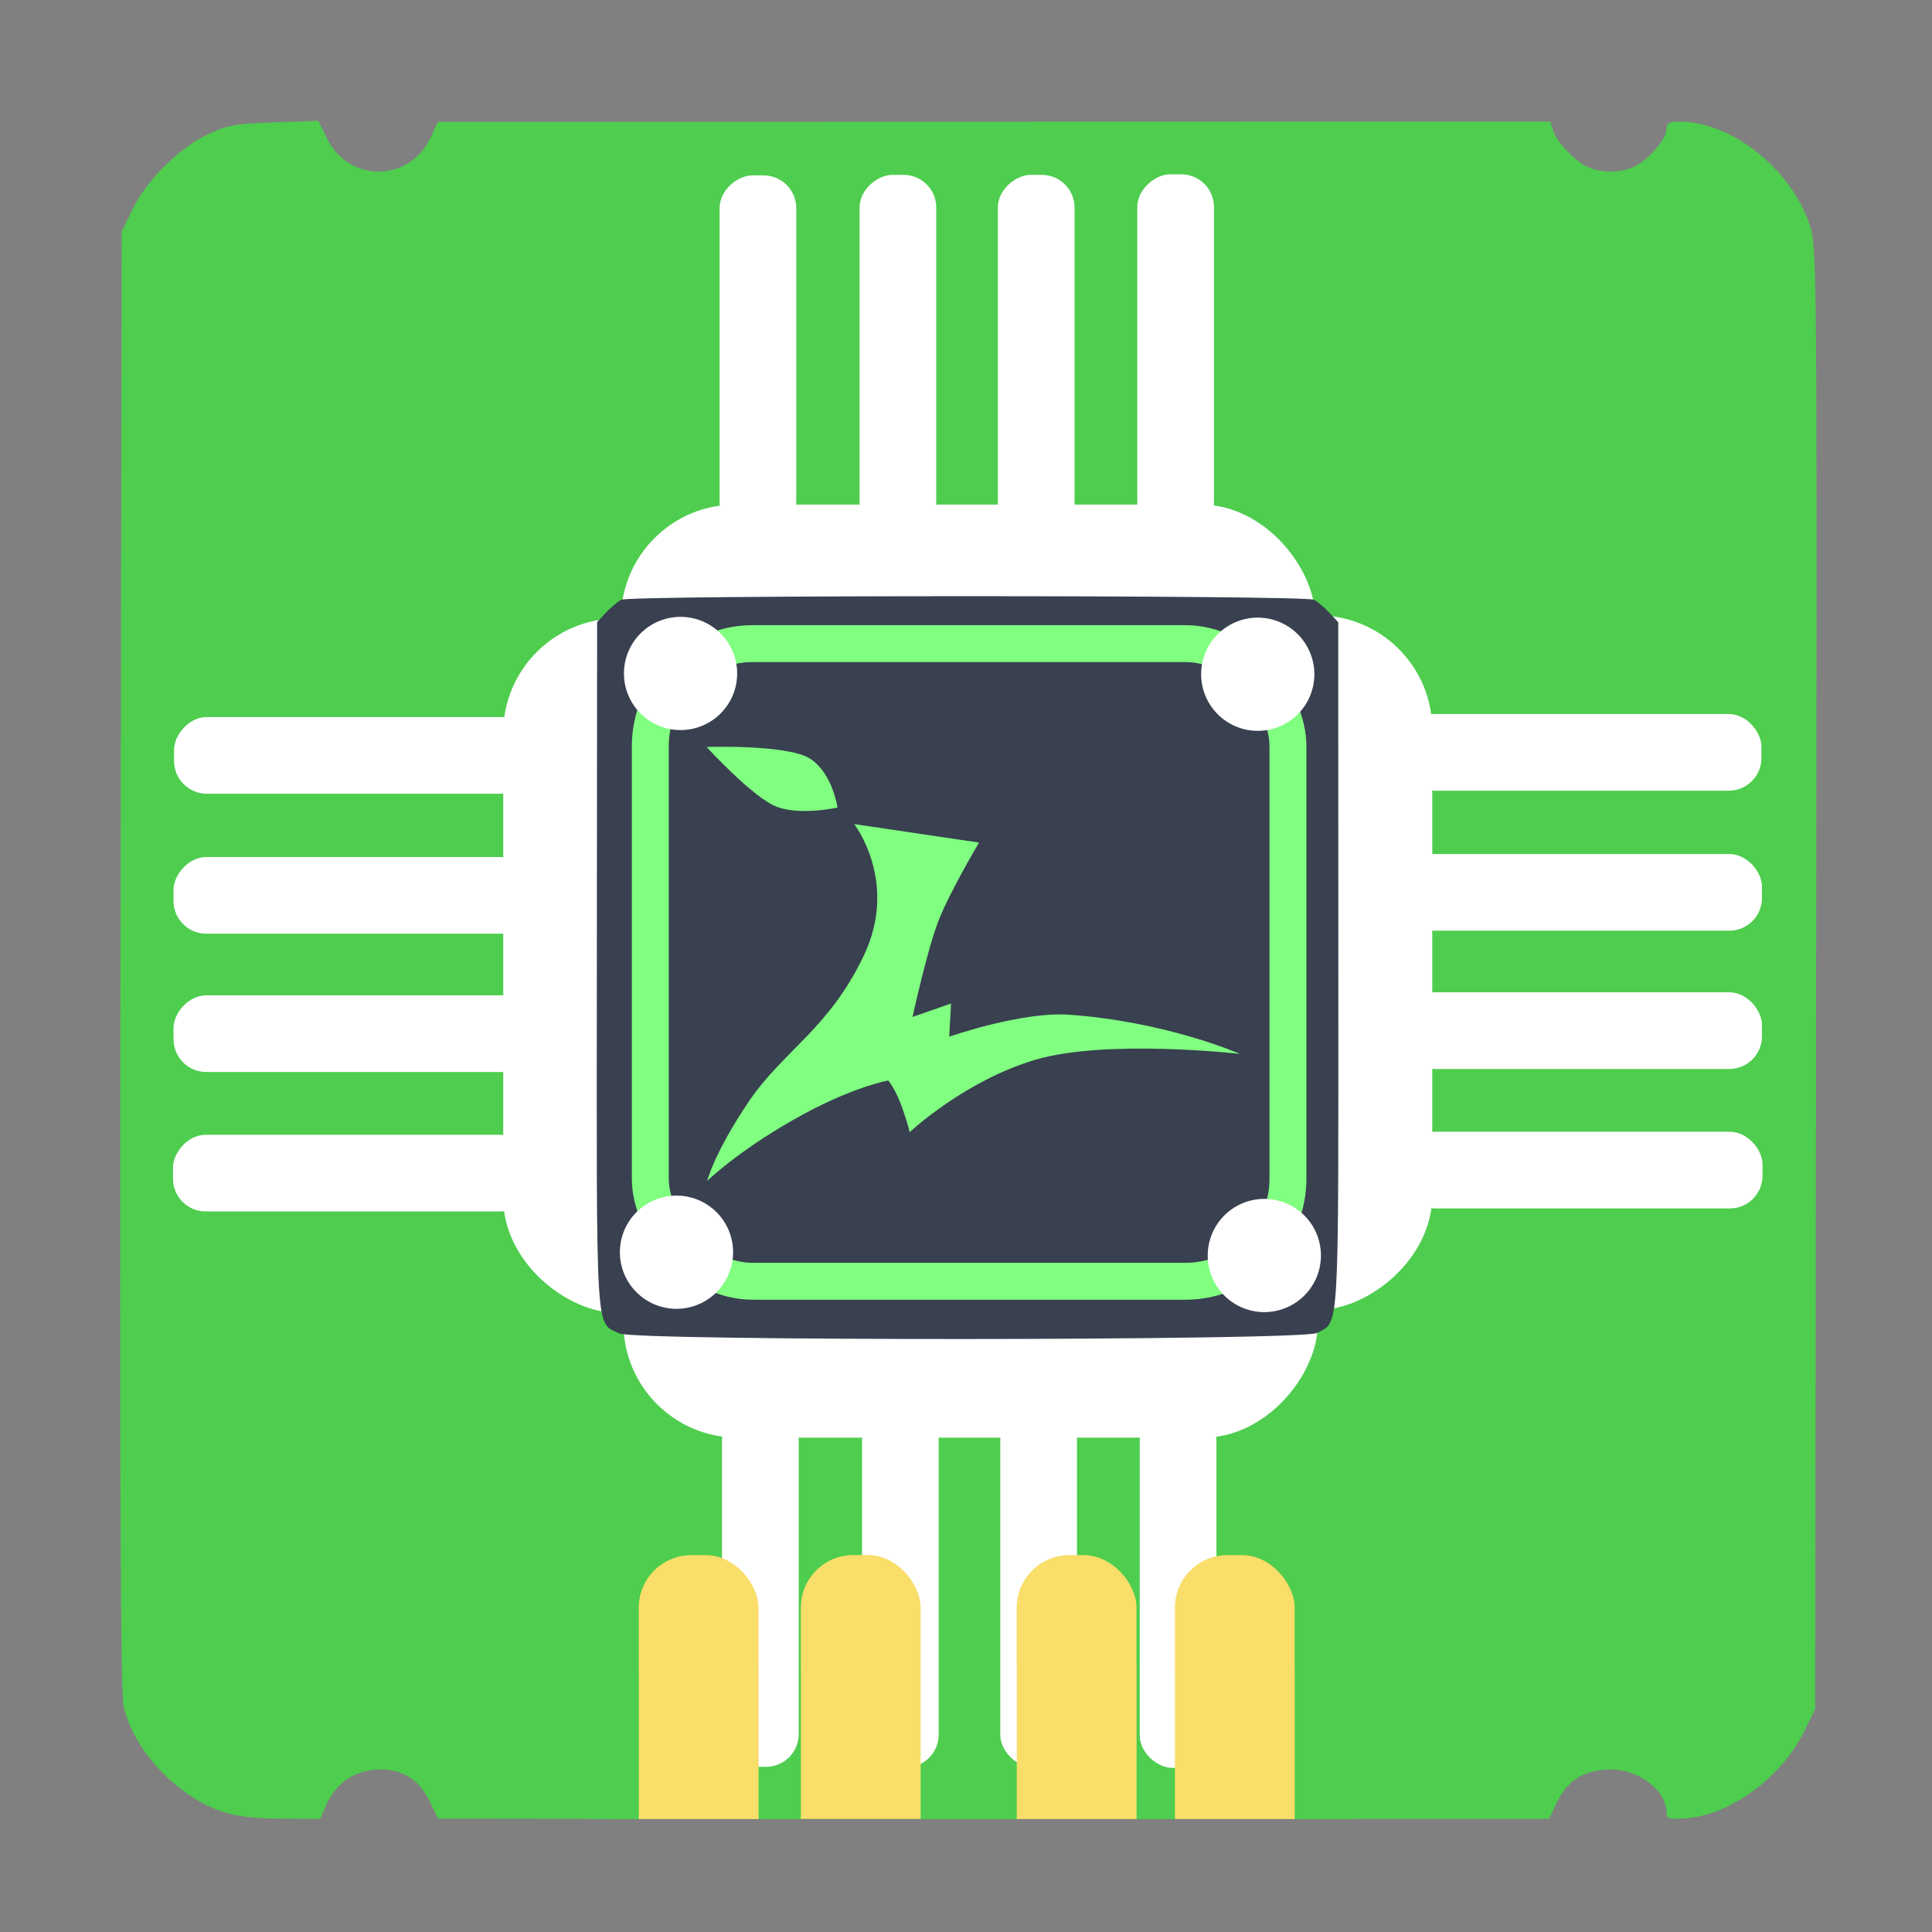 <?xml version="1.0" encoding="UTF-8" standalone="no"?>
<!-- Created with Inkscape (http://www.inkscape.org/) -->

<svg
   xmlns:dc="http://purl.org/dc/elements/1.1/"
   xmlns:cc="http://creativecommons.org/ns#"
   xmlns:rdf="http://www.w3.org/1999/02/22-rdf-syntax-ns#"
   xmlns:svg="http://www.w3.org/2000/svg"
   xmlns="http://www.w3.org/2000/svg"
   xmlns:sodipodi="http://sodipodi.sourceforge.net/DTD/sodipodi-0.dtd"
   xmlns:inkscape="http://www.inkscape.org/namespaces/inkscape"
   id="svg2"
   version="1.1"
   inkscape:version="0.91 r13725"
   width="512"
   height="512"
   sodipodi:docname="driver-manager.svg"
   viewBox="0 0 512 512">
  <rect x="0" y="0" width="512" height="512" fill="#808080" stroke="none"/>
  <defs
     id="defs6" />
  <sodipodi:namedview
     pagecolor="#ffffff"
     bordercolor="#666666"
     borderopacity="1"
     objecttolerance="10"
     gridtolerance="10"
     guidetolerance="10"
     inkscape:pageopacity="0"
     inkscape:pageshadow="2"
     inkscape:window-width="1366"
     inkscape:window-height="718"
     id="namedview4"
     showgrid="false"
     inkscape:zoom="0.40625"
     inkscape:cx="355.15997"
     inkscape:cy="310.40446"
     inkscape:window-x="0"
     inkscape:window-y="24"
     inkscape:window-maximized="1"
     inkscape:current-layer="svg2"
     showguides="true"
     inkscape:guide-bbox="true"
     inkscape:document-units="px" />
  <path
     style="fill:#cccccc;fill-opacity:1;fill-rule:evenodd;stroke:none;stroke-width:1.022"
     d=""
     id="path3783"
     inkscape:connector-curvature="0" />
  <path
     inkscape:connector-curvature="0"
     id="path2986"
     d="M 58.416,479.926 C 46.444,475.676 35.197,463.466 32.749,452.062 31.931,448.25 31.7,392.717 31.925,254.06 l 0.312,-192.704 2.932,-5.977 C 38.931,47.712 47.276,39.385 54.885,35.706 c 5.259,-2.543 7.389,-2.938 17.737,-3.288 l 11.76,-0.398 2.266,4.664 c 5.71,11.754 21.777,11.705 27.374,-0.083 l 2.045,-4.306 147.398,-0.037 147.398,-0.037 0.695,2.3 c 0.888,2.938 5.29,7.689 8.848,9.548 3.569,1.865 9.349,1.841 13.014,-0.055 3.737,-1.933 8.249,-7.308 8.249,-9.827 0,-1.548 0.727,-1.966 3.416,-1.966 13.726,0 29.443,12.42 34.439,27.214 2.001,5.927 2.027,8.798 1.767,199.738 l -0.263,193.725 -2.937,5.982 c -5.894,12.003 -19.353,21.991 -30.925,22.951 -4.639,0.385 -5.496,0.189 -5.496,-1.255 0,-6.581 -8.313,-12.374 -16.613,-11.577 -6.101,0.586 -9.82,3.2 -12.521,8.799 l -2.043,4.236 -33.481,0 -33.481,0 -0.022,-28.369 c -0.02,-25.454 -0.218,-28.8 -1.925,-32.559 -1.916,-4.219 -5.809,-7.713 -10.064,-9.034 -2.216,-0.688 -2.3,-1.158 -2.3,-12.834 l 0,-12.119 3.409,-1.125 c 3.987,-1.316 8.274,-5.499 9.815,-9.579 0.598,-1.583 1.087,-6.54 1.087,-11.015 0,-7.552 -0.169,-8.201 -2.353,-9.032 -3.328,-1.265 -167.205,-1.249 -169.57,0.017 -1.568,0.839 -1.869,2.3 -1.869,9.076 0,4.442 0.489,9.371 1.087,10.954 1.541,4.079 5.828,8.263 9.815,9.579 l 3.409,1.125 -0.003,11.933 -0.003,11.933 -4.853,2.556 c -3.567,1.879 -5.462,3.764 -7.153,7.117 -2.221,4.404 -2.3,5.542 -2.3,32.969 l 2.2e-4,28.408 -26.835,-0.037 -26.835,-0.037 -2.045,-4.306 c -3.007,-6.332 -7.84,-9.201 -14.59,-8.659 -6.085,0.488 -10.645,3.857 -13.151,9.717 l -1.421,3.322 -10.465,-0.075 c -7.553,-0.054 -11.999,-0.619 -15.978,-2.032 z M 157.38,342.145 c 1.435,-2.682 1.503,-167.228 0.07,-169.905 -0.936,-1.749 -2.161,-2.007 -9.473,-1.992 -10.784,0.022 -15.469,2.351 -18.985,9.439 l -2.409,4.856 -32.652,0 -32.652,0 -2.509,2.509 c -2.71,2.71 -3.309,7.375 -1.405,10.934 2.399,4.482 6.114,4.958 38.732,4.958 l 30.702,0 0,11.756 0,11.756 -29.902,0.006 c -17.422,0.003 -31.49,0.447 -33.706,1.062 -7.043,1.956 -9.333,9.607 -4.294,14.344 l 2.637,2.478 32.633,0.296 32.633,0.296 0,12.227 0,12.227 -32.281,0 -32.281,0 -2.988,2.988 c -5.258,5.258 -3.314,12.33 3.942,14.345 2.216,0.615 16.283,1.059 33.706,1.062 l 29.902,0.006 0,12.268 0,12.268 -32.574,0 -32.574,0 -2.695,2.695 c -3.571,3.571 -3.649,8.711 -0.186,12.175 l 2.509,2.509 32.652,0 32.652,0 2.409,4.854 c 3.732,7.521 7.494,9.458 18.37,9.458 7.699,0 9.16,-0.274 10.018,-1.877 z m 221.011,-0.424 c 1.911,-1.266 4.558,-4.486 5.882,-7.156 l 2.409,-4.854 32.652,0 32.652,0 2.509,-2.509 c 3.442,-3.442 3.346,-8.262 -0.238,-12.003 l -2.747,-2.867 -32.522,0 -32.522,0 0,-12.268 0,-12.268 29.391,-0.024 c 16.165,-0.013 31.231,-0.451 33.48,-0.972 7.845,-1.818 10.156,-8.94 4.679,-14.417 l -2.988,-2.988 -32.281,0 -32.281,0 0,-12.227 0,-12.227 32.633,-0.296 32.633,-0.296 2.637,-2.478 c 5.039,-4.737 2.749,-12.388 -4.294,-14.344 -2.216,-0.615 -16.283,-1.059 -33.706,-1.062 l -29.902,-0.006 0,-11.756 0,-11.756 30.925,-0.002 c 27.398,-0.001 31.331,-0.205 34.492,-1.789 5.755,-2.884 6.73,-9.892 2.03,-14.592 -1.926,-1.925 -3.522,-2.018 -34.684,-2.018 l -32.666,0 -1.964,-4.439 c -3.153,-7.128 -7.162,-9.294 -18.001,-9.726 -7.834,-0.312 -9.324,-0.106 -10.462,1.451 -1.063,1.454 -1.325,18.41 -1.317,85.076 0.006,54.05 0.372,83.937 1.042,85.189 0.891,1.666 2.26,1.928 10.045,1.928 7.639,0 9.543,-0.351 12.487,-2.302 z m -195.948,-2.372 c 1.901,-1.901 2.117,-6.675 0.38,-8.412 -3.149,-3.149 -10.019,-0.315 -10.019,4.133 0,4.926 6.227,7.691 9.639,4.279 z m 156.149,-0.086 c 3.888,-3.518 1.277,-9.553 -4.133,-9.553 -3.643,0 -5.243,1.716 -5.243,5.623 0,1.743 0.552,3.721 1.227,4.396 1.754,1.754 5.962,1.514 8.149,-0.465 z M 182.822,183.316 c 3.149,-3.149 0.315,-10.019 -4.133,-10.019 -4.926,0 -7.691,6.227 -4.279,9.639 1.901,1.901 6.675,2.117 8.412,0.38 z m 155.769,-0.465 c 2.288,-2.071 2.373,-4.29 0.278,-7.281 -1.856,-2.65 -5.742,-2.971 -8.047,-0.666 -1.901,1.901 -2.117,6.675 -0.38,8.412 1.754,1.754 5.962,1.514 8.149,-0.465 z m 3.892,-25.372 c 0.843,-1.016 1.133,-4.43 0.892,-10.479 -0.426,-10.662 -2.627,-14.701 -9.72,-17.838 l -4.439,-1.964 0,-32.098 0,-32.098 -2.423,-2.817 c -3.396,-3.948 -9.137,-3.948 -12.533,0 l -2.423,2.817 0,32.146 0,32.146 -12.268,0 -12.268,0 -0.006,-29.902 c -0.003,-17.565 -0.445,-31.483 -1.07,-33.734 -1.88,-6.769 -10.25,-8.828 -14.92,-3.671 -1.748,1.93 -1.918,4.626 -2.191,34.7 l -0.296,32.608 -12.186,0 -12.186,0 -0.296,-32.608 c -0.273,-30.075 -0.444,-32.77 -2.191,-34.7 -4.67,-5.157 -13.04,-3.097 -14.92,3.671 -0.625,2.251 -1.067,16.169 -1.07,33.734 l -0.006,29.902 -12.268,0 -12.268,0 0,-32.281 0,-32.281 -2.988,-2.988 c -3.706,-3.706 -7.124,-3.81 -11.246,-0.342 l -3.145,2.647 0,32.514 0,32.514 -4.856,2.409 c -7.051,3.497 -9.418,8.216 -9.439,18.817 -0.01,5.059 0.456,8.702 1.21,9.456 0.934,0.934 21.372,1.227 85.748,1.227 73.208,0 84.689,-0.202 85.772,-1.506 z m -140.81,277.272 0.266,-47.281 12.012,-0.288 12.012,-0.288 0,12.325 0,12.325 -2.811,1.065 c -1.546,0.586 -3.89,2.07 -5.209,3.297 -5.127,4.774 -5.27,5.773 -5.27,36.94 l 0,29.186 -5.633,0 -5.633,0 0.266,-47.281 z m 41.672,20.446 c 0.001,-14.759 0.305,-36.151 0.673,-47.537 l 0.671,-20.702 11.943,0 11.943,0 0.671,20.702 c 0.369,11.386 0.672,32.778 0.673,47.537 l 0.003,26.835 -13.29,0 -13.29,0 0.003,-26.835 z m 57.246,-2.351 c 0,-31.167 -0.142,-32.166 -5.27,-36.94 -1.319,-1.228 -3.662,-2.711 -5.209,-3.297 l -2.811,-1.065 0,-12.325 0,-12.325 12.012,0.288 12.012,0.288 0.266,47.281 0.266,47.281 -5.633,0 -5.633,0 0,-29.186 z"
     style="fill:#4ecd4e;fill-opacity:1" />
  <rect
     style="opacity:1;fill:#4ecd4e;fill-opacity:1;stroke:none;stroke-width:6.8;stroke-miterlimit:4;stroke-dasharray:none;stroke-dashoffset:0;stroke-opacity:1"
     id="rect3353"
     width="202.924"
     height="437.764"
     x="155.611"
     y="44.246" />
  <rect
     style="opacity:1;fill:#4ecd4e;fill-opacity:1;stroke:none;stroke-width:6.8;stroke-miterlimit:4;stroke-dasharray:none;stroke-dashoffset:0;stroke-opacity:1"
     id="rect3353-6"
     width="202.924"
     height="437.764"
     x="148.291"
     y="-474.552"
     transform="matrix(0,1,-1,0,0,0)" />
  <g
     style="fill:#ffffff"
     id="g3452"
     transform="matrix(1.022,0,0,1.022,900.771,-168.662)">
    <rect
       ry="29.7"
       y="295.868"
       x="-720.365"
       height="69.606"
       width="180.091"
       id="rect3375"
       style="opacity:1;fill:#ffffff;fill-opacity:1;stroke:none;stroke-width:6.8;stroke-miterlimit:4;stroke-dasharray:none;stroke-dashoffset:0;stroke-opacity:1" />
    <rect
       transform="matrix(0,1,-1,0,0,0)"
       ry="8.486"
       y="674.904"
       x="210.513"
       height="19.887"
       width="93.222"
       id="rect3375-2"
       style="opacity:1;fill:#ffffff;fill-opacity:1;stroke:none;stroke-width:6.8;stroke-miterlimit:4;stroke-dasharray:none;stroke-dashoffset:0;stroke-opacity:1" />
    <rect
       transform="matrix(0,1,-1,0,0,0)"
       ry="8.486"
       y="638.606"
       x="210.375"
       height="19.887"
       width="93.36"
       id="rect3375-2-7"
       style="opacity:1;fill:#ffffff;fill-opacity:1;stroke:none;stroke-width:6.8;stroke-miterlimit:4;stroke-dasharray:none;stroke-dashoffset:0;stroke-opacity:1" />
    <rect
       transform="matrix(0,1,-1,0,0,0)"
       ry="8.486"
       y="602.745"
       x="210.375"
       height="19.887"
       width="93.36"
       id="rect3375-2-7-0"
       style="opacity:1;fill:#ffffff;fill-opacity:1;stroke:none;stroke-width:6.8;stroke-miterlimit:4;stroke-dasharray:none;stroke-dashoffset:0;stroke-opacity:1" />
    <rect
       transform="matrix(0,1,-1,0,0,0)"
       ry="8.486"
       y="566.586"
       x="210.237"
       height="19.887"
       width="93.36"
       id="rect3375-2-7-0-4"
       style="opacity:1;fill:#ffffff;fill-opacity:1;stroke:none;stroke-width:6.8;stroke-miterlimit:4;stroke-dasharray:none;stroke-dashoffset:0;stroke-opacity:1" />
  </g>
  <g
     style="fill:#ffffff"
     id="g3452-2"
     transform="matrix(0,1.022,-1.022,0,681.946,899.299)">
    <rect
       ry="29.7"
       y="295.868"
       x="-720.365"
       height="69.606"
       width="180.091"
       id="rect3375-9"
       style="opacity:1;fill:#ffffff;fill-opacity:1;stroke:none;stroke-width:6.8;stroke-miterlimit:4;stroke-dasharray:none;stroke-dashoffset:0;stroke-opacity:1" />
    <rect
       transform="matrix(0,1,-1,0,0,0)"
       ry="8.486"
       y="674.904"
       x="210.513"
       height="19.887"
       width="93.222"
       id="rect3375-2-2"
       style="opacity:1;fill:#ffffff;fill-opacity:1;stroke:none;stroke-width:6.8;stroke-miterlimit:4;stroke-dasharray:none;stroke-dashoffset:0;stroke-opacity:1" />
    <rect
       transform="matrix(0,1,-1,0,0,0)"
       ry="8.486"
       y="638.606"
       x="210.375"
       height="19.887"
       width="93.36"
       id="rect3375-2-7-9"
       style="opacity:1;fill:#ffffff;fill-opacity:1;stroke:none;stroke-width:6.8;stroke-miterlimit:4;stroke-dasharray:none;stroke-dashoffset:0;stroke-opacity:1" />
    <rect
       transform="matrix(0,1,-1,0,0,0)"
       ry="8.486"
       y="602.745"
       x="210.375"
       height="19.887"
       width="93.36"
       id="rect3375-2-7-0-3"
       style="opacity:1;fill:#ffffff;fill-opacity:1;stroke:none;stroke-width:6.8;stroke-miterlimit:4;stroke-dasharray:none;stroke-dashoffset:0;stroke-opacity:1" />
    <rect
       transform="matrix(0,1,-1,0,0,0)"
       ry="8.486"
       y="566.586"
       x="210.237"
       height="19.887"
       width="93.36"
       id="rect3375-2-7-0-4-0"
       style="opacity:1;fill:#ffffff;fill-opacity:1;stroke:none;stroke-width:6.8;stroke-miterlimit:4;stroke-dasharray:none;stroke-dashoffset:0;stroke-opacity:1" />
  </g>
  <g
     style="fill:#ffffff"
     id="g3452-2-0"
     transform="matrix(0,1.022,1.022,0,-169.016,900.098)">
    <rect
       ry="29.7"
       y="295.868"
       x="-720.365"
       height="69.606"
       width="180.091"
       id="rect3375-9-5"
       style="opacity:1;fill:#ffffff;fill-opacity:1;stroke:none;stroke-width:6.8;stroke-miterlimit:4;stroke-dasharray:none;stroke-dashoffset:0;stroke-opacity:1" />
    <rect
       transform="matrix(0,1,-1,0,0,0)"
       ry="8.486"
       y="674.904"
       x="210.513"
       height="19.887"
       width="93.222"
       id="rect3375-2-2-2"
       style="opacity:1;fill:#ffffff;fill-opacity:1;stroke:none;stroke-width:6.8;stroke-miterlimit:4;stroke-dasharray:none;stroke-dashoffset:0;stroke-opacity:1" />
    <rect
       transform="matrix(0,1,-1,0,0,0)"
       ry="8.486"
       y="638.606"
       x="210.375"
       height="19.887"
       width="93.36"
       id="rect3375-2-7-9-0"
       style="opacity:1;fill:#ffffff;fill-opacity:1;stroke:none;stroke-width:6.8;stroke-miterlimit:4;stroke-dasharray:none;stroke-dashoffset:0;stroke-opacity:1" />
    <rect
       transform="matrix(0,1,-1,0,0,0)"
       ry="8.486"
       y="602.745"
       x="210.375"
       height="19.887"
       width="93.36"
       id="rect3375-2-7-0-3-2"
       style="opacity:1;fill:#ffffff;fill-opacity:1;stroke:none;stroke-width:6.8;stroke-miterlimit:4;stroke-dasharray:none;stroke-dashoffset:0;stroke-opacity:1" />
    <rect
       transform="matrix(0,1,-1,0,0,0)"
       ry="8.486"
       y="566.586"
       x="210.237"
       height="19.887"
       width="93.36"
       id="rect3375-2-7-0-4-0-0"
       style="opacity:1;fill:#ffffff;fill-opacity:1;stroke:none;stroke-width:6.8;stroke-miterlimit:4;stroke-dasharray:none;stroke-dashoffset:0;stroke-opacity:1" />
  </g>
  <g
     style="fill:#ffffff"
     id="g3452-2-0-7"
     transform="matrix(1.022,0,0,-1.022,901.417,683.375)">
    <rect
       ry="29.7"
       y="295.868"
       x="-720.365"
       height="69.606"
       width="180.091"
       id="rect3375-9-5-1"
       style="opacity:1;fill:#ffffff;fill-opacity:1;stroke:none;stroke-width:6.8;stroke-miterlimit:4;stroke-dasharray:none;stroke-dashoffset:0;stroke-opacity:1" />
    <rect
       transform="matrix(0,1,-1,0,0,0)"
       ry="8.486"
       y="674.904"
       x="210.513"
       height="19.887"
       width="93.222"
       id="rect3375-2-2-2-8"
       style="opacity:1;fill:#ffffff;fill-opacity:1;stroke:none;stroke-width:6.8;stroke-miterlimit:4;stroke-dasharray:none;stroke-dashoffset:0;stroke-opacity:1" />
    <rect
       transform="matrix(0,1,-1,0,0,0)"
       ry="8.486"
       y="638.606"
       x="210.375"
       height="19.887"
       width="93.36"
       id="rect3375-2-7-9-0-3"
       style="opacity:1;fill:#ffffff;fill-opacity:1;stroke:none;stroke-width:6.8;stroke-miterlimit:4;stroke-dasharray:none;stroke-dashoffset:0;stroke-opacity:1" />
    <rect
       transform="matrix(0,1,-1,0,0,0)"
       ry="8.486"
       y="602.745"
       x="210.375"
       height="19.887"
       width="93.36"
       id="rect3375-2-7-0-3-2-6"
       style="opacity:1;fill:#ffffff;fill-opacity:1;stroke:none;stroke-width:6.8;stroke-miterlimit:4;stroke-dasharray:none;stroke-dashoffset:0;stroke-opacity:1" />
    <rect
       transform="matrix(0,1,-1,0,0,0)"
       ry="8.486"
       y="566.586"
       x="210.237"
       height="19.887"
       width="93.36"
       id="rect3375-2-7-0-4-0-0-7"
       style="opacity:1;fill:#ffffff;fill-opacity:1;stroke:none;stroke-width:6.8;stroke-miterlimit:4;stroke-dasharray:none;stroke-dashoffset:0;stroke-opacity:1" />
  </g>
  <path
     inkscape:connector-curvature="0"
     id="path2984"
     d="m 164.159,353.378 c -6.418,-3.108 -6.062,2.677 -5.986,-97.329 l 0.07,-91.203 2.317,-2.478 c 1.275,-1.363 3.107,-2.904 4.071,-3.424 2.342,-1.263 181.232,-1.263 183.574,0 0.964,0.52 2.808,2.073 4.097,3.451 l 2.343,2.506 0.023,91.064 c 0.025,99.321 0.329,94.083 -5.655,97.286 -3.835,2.053 -180.628,2.173 -184.855,0.126 z m 175.282,-15.997 c 1.467,-3.22 0.185,-7.517 -2.547,-8.534 -7.046,-2.624 -11.58,7.379 -4.888,10.783 3.045,1.549 6.13,0.616 7.435,-2.248 z m -156.833,1.395 c 2.265,-2.265 1.483,-7.759 -1.371,-9.629 -5.129,-3.361 -10.493,2.415 -7.777,8.375 0.866,1.901 1.923,2.48 4.526,2.48 1.868,0 3.948,-0.552 4.622,-1.227 z m 0,-156.412 c 1.998,-1.998 1.516,-7.747 -0.751,-8.96 -4.479,-2.397 -9.268,0.202 -9.268,5.03 0,3.56 1.741,5.158 5.623,5.158 1.743,0 3.721,-0.552 4.396,-1.227 z m 156.033,-0.38 c 2.083,-2.083 2.047,-5.413 -0.085,-7.769 -4.684,-5.176 -12.87,1.121 -9.046,6.958 1.867,2.849 6.667,3.276 9.131,0.811 z"
     style="fill:#394050;fill-opacity:1;stroke-width:1.022" />
  <rect
     style="fill:#f9de69;fill-opacity:1;fill-rule:evenodd;stroke:none"
     id="rect3817"
     width="31.743"
     height="40.278"
     x="169.288"
     y="441.783" />
  <rect
     style="fill:#f9de69;fill-opacity:1;fill-rule:evenodd;stroke:none"
     id="rect3817-2"
     width="31.743"
     height="42.924"
     x="169.275"
     y="412.124"
     ry="13.945" />
  <rect
     style="fill:#f9de69;fill-opacity:1;fill-rule:evenodd;stroke:none"
     id="rect3817-4"
     width="31.743"
     height="40.278"
     x="212.237"
     y="441.754" />
  <rect
     style="fill:#f9de69;fill-opacity:1;fill-rule:evenodd;stroke:none"
     id="rect3817-2-8"
     width="31.743"
     height="42.924"
     x="212.225"
     y="412.095"
     ry="13.945" />
  <rect
     style="fill:#f9de69;fill-opacity:1;fill-rule:evenodd;stroke:none"
     id="rect3817-47"
     width="31.743"
     height="40.278"
     x="269.455"
     y="441.791" />
  <rect
     style="fill:#f9de69;fill-opacity:1;fill-rule:evenodd;stroke:none"
     id="rect3817-2-2"
     width="31.743"
     height="42.924"
     x="269.443"
     y="412.132"
     ry="13.945" />
  <rect
     style="fill:#f9de69;fill-opacity:1;fill-rule:evenodd;stroke:none"
     id="rect3817-5"
     width="31.743"
     height="40.278"
     x="311.37"
     y="441.778" />
  <rect
     style="fill:#f9de69;fill-opacity:1;fill-rule:evenodd;stroke:none"
     id="rect3817-2-7"
     width="31.743"
     height="42.924"
     x="311.357"
     y="412.119"
     ry="13.945" />
  <path
     style="fill:#80ff80;fill-opacity:1;fill-rule:evenodd;stroke:none;stroke-width:6.683;stroke-linecap:round;stroke-linejoin:bevel;stroke-miterlimit:4;stroke-dasharray:none;stroke-opacity:1"
     d="m 187.401,312.973 c 0,0 7.709,-7.598 22.911,-16.253 15.202,-8.655 25.065,-10.379 25.065,-10.379 0,0 1.899,2.082 3.721,7.245 1.821,5.163 1.958,6.462 1.958,6.462 0,0 14.462,-13.595 33.289,-19.19 18.827,-5.596 54.242,-1.567 54.242,-1.567 0,0 -19.359,-8.538 -45.234,-10.378 -12.567,-0.894 -31.801,5.823 -31.801,5.823 l 0.486,-8.794 -10.199,3.558 c 0,0 3.849,-17.729 6.854,-25.456 3.005,-7.728 10.77,-20.757 10.77,-20.757 l -33.093,-4.895 c 0,0 11.867,15.289 2.546,34.856 -9.321,19.567 -21.411,25.196 -30.548,38.772 -9.137,13.576 -10.966,20.953 -10.966,20.953 z"
     id="path3347"
     inkscape:connector-curvature="0"
     sodipodi:nodetypes="czczczcsccczcczzc"
     inkscape:export-xdpi="65"
     inkscape:export-ydpi="65" />
  <path
     style="fill:#80ff80;fill-opacity:1;fill-rule:evenodd;stroke:none;stroke-width:6.683;stroke-linecap:butt;stroke-linejoin:bevel;stroke-miterlimit:4;stroke-dasharray:none;stroke-opacity:1"
     d="m 221.945,214.017 c 0,0 -9.729,2.172 -16.051,-0.198 -6.322,-2.371 -18.628,-15.853 -18.628,-15.853 0,0 21.665,-0.765 27.545,3.171 5.88,3.935 7.134,12.881 7.134,12.881 z"
     id="path4151"
     inkscape:connector-curvature="0"
     sodipodi:nodetypes="czczc"
     inkscape:export-xdpi="65"
     inkscape:export-ydpi="65" />
  <rect
     style="opacity:1;fill:#3e4837;fill-opacity:0;stroke:#80ff80;stroke-width:9.784;stroke-linecap:round;stroke-linejoin:miter;stroke-miterlimit:4;stroke-dasharray:none;stroke-opacity:1"
     id="rect4648"
     width="168.982"
     height="168.982"
     x="172.338"
     y="170.567"
     ry="27.158"
     inkscape:export-xdpi="65"
     inkscape:export-ydpi="65" />
  <path
     style="opacity:1;fill:#ffffff;fill-opacity:1;stroke:none;stroke-width:4;stroke-linecap:round;stroke-linejoin:round;stroke-miterlimit:4;stroke-dasharray:none;stroke-opacity:1"
     id="path4217"
     sodipodi:type="arc"
     sodipodi:cx="180.3542"
     sodipodi:cy="178.47559"
     sodipodi:rx="15"
     sodipodi:ry="15"
     sodipodi:start="6.2786824"
     sodipodi:end="6.2669887"
     d="m 195.354,178.408 a 15,15 0 0 1 -14.888,15.067 15,15 0 0 1 -15.111,-14.844 15,15 0 0 1 14.8,-15.154 15,15 0 0 1 15.197,14.756"
     sodipodi:open="true" />
  <path
     style="opacity:1;fill:#ffffff;fill-opacity:1;stroke:none;stroke-width:4;stroke-linecap:round;stroke-linejoin:round;stroke-miterlimit:4;stroke-dasharray:none;stroke-opacity:1"
     id="path4217-3"
     sodipodi:type="arc"
     sodipodi:cx="333.31924"
     sodipodi:cy="178.68074"
     sodipodi:rx="15"
     sodipodi:ry="15"
     sodipodi:start="6.2786824"
     sodipodi:end="6.2669887"
     d="m 348.319,178.613 a 15,15 0 0 1 -14.888,15.067 15,15 0 0 1 -15.111,-14.844 15,15 0 0 1 14.8,-15.154 15,15 0 0 1 15.197,14.756"
     sodipodi:open="true" />
  <path
     style="opacity:1;fill:#ffffff;fill-opacity:1;stroke:none;stroke-width:4;stroke-linecap:round;stroke-linejoin:round;stroke-miterlimit:4;stroke-dasharray:none;stroke-opacity:1"
     id="path4217-6"
     sodipodi:type="arc"
     sodipodi:cx="335.05981"
     sodipodi:cy="332.72122"
     sodipodi:rx="15"
     sodipodi:ry="15"
     sodipodi:start="6.2786824"
     sodipodi:end="6.2669887"
     d="m 350.06,332.654 a 15,15 0 0 1 -14.888,15.067 15,15 0 0 1 -15.111,-14.844 15,15 0 0 1 14.8,-15.154 15,15 0 0 1 15.197,14.756"
     sodipodi:open="true" />
  <path
     style="opacity:1;fill:#ffffff;fill-opacity:1;stroke:none;stroke-width:4;stroke-linecap:round;stroke-linejoin:round;stroke-miterlimit:4;stroke-dasharray:none;stroke-opacity:1"
     id="path4217-7"
     sodipodi:type="arc"
     sodipodi:cx="179.27876"
     sodipodi:cy="331.85095"
     sodipodi:rx="15"
     sodipodi:ry="15"
     sodipodi:start="6.2786824"
     sodipodi:end="6.2669887"
     d="m 194.279,331.783 a 15,15 0 0 1 -14.888,15.067 15,15 0 0 1 -15.111,-14.844 15,15 0 0 1 14.8,-15.154 15,15 0 0 1 15.197,14.756"
     sodipodi:open="true" />
</svg>
